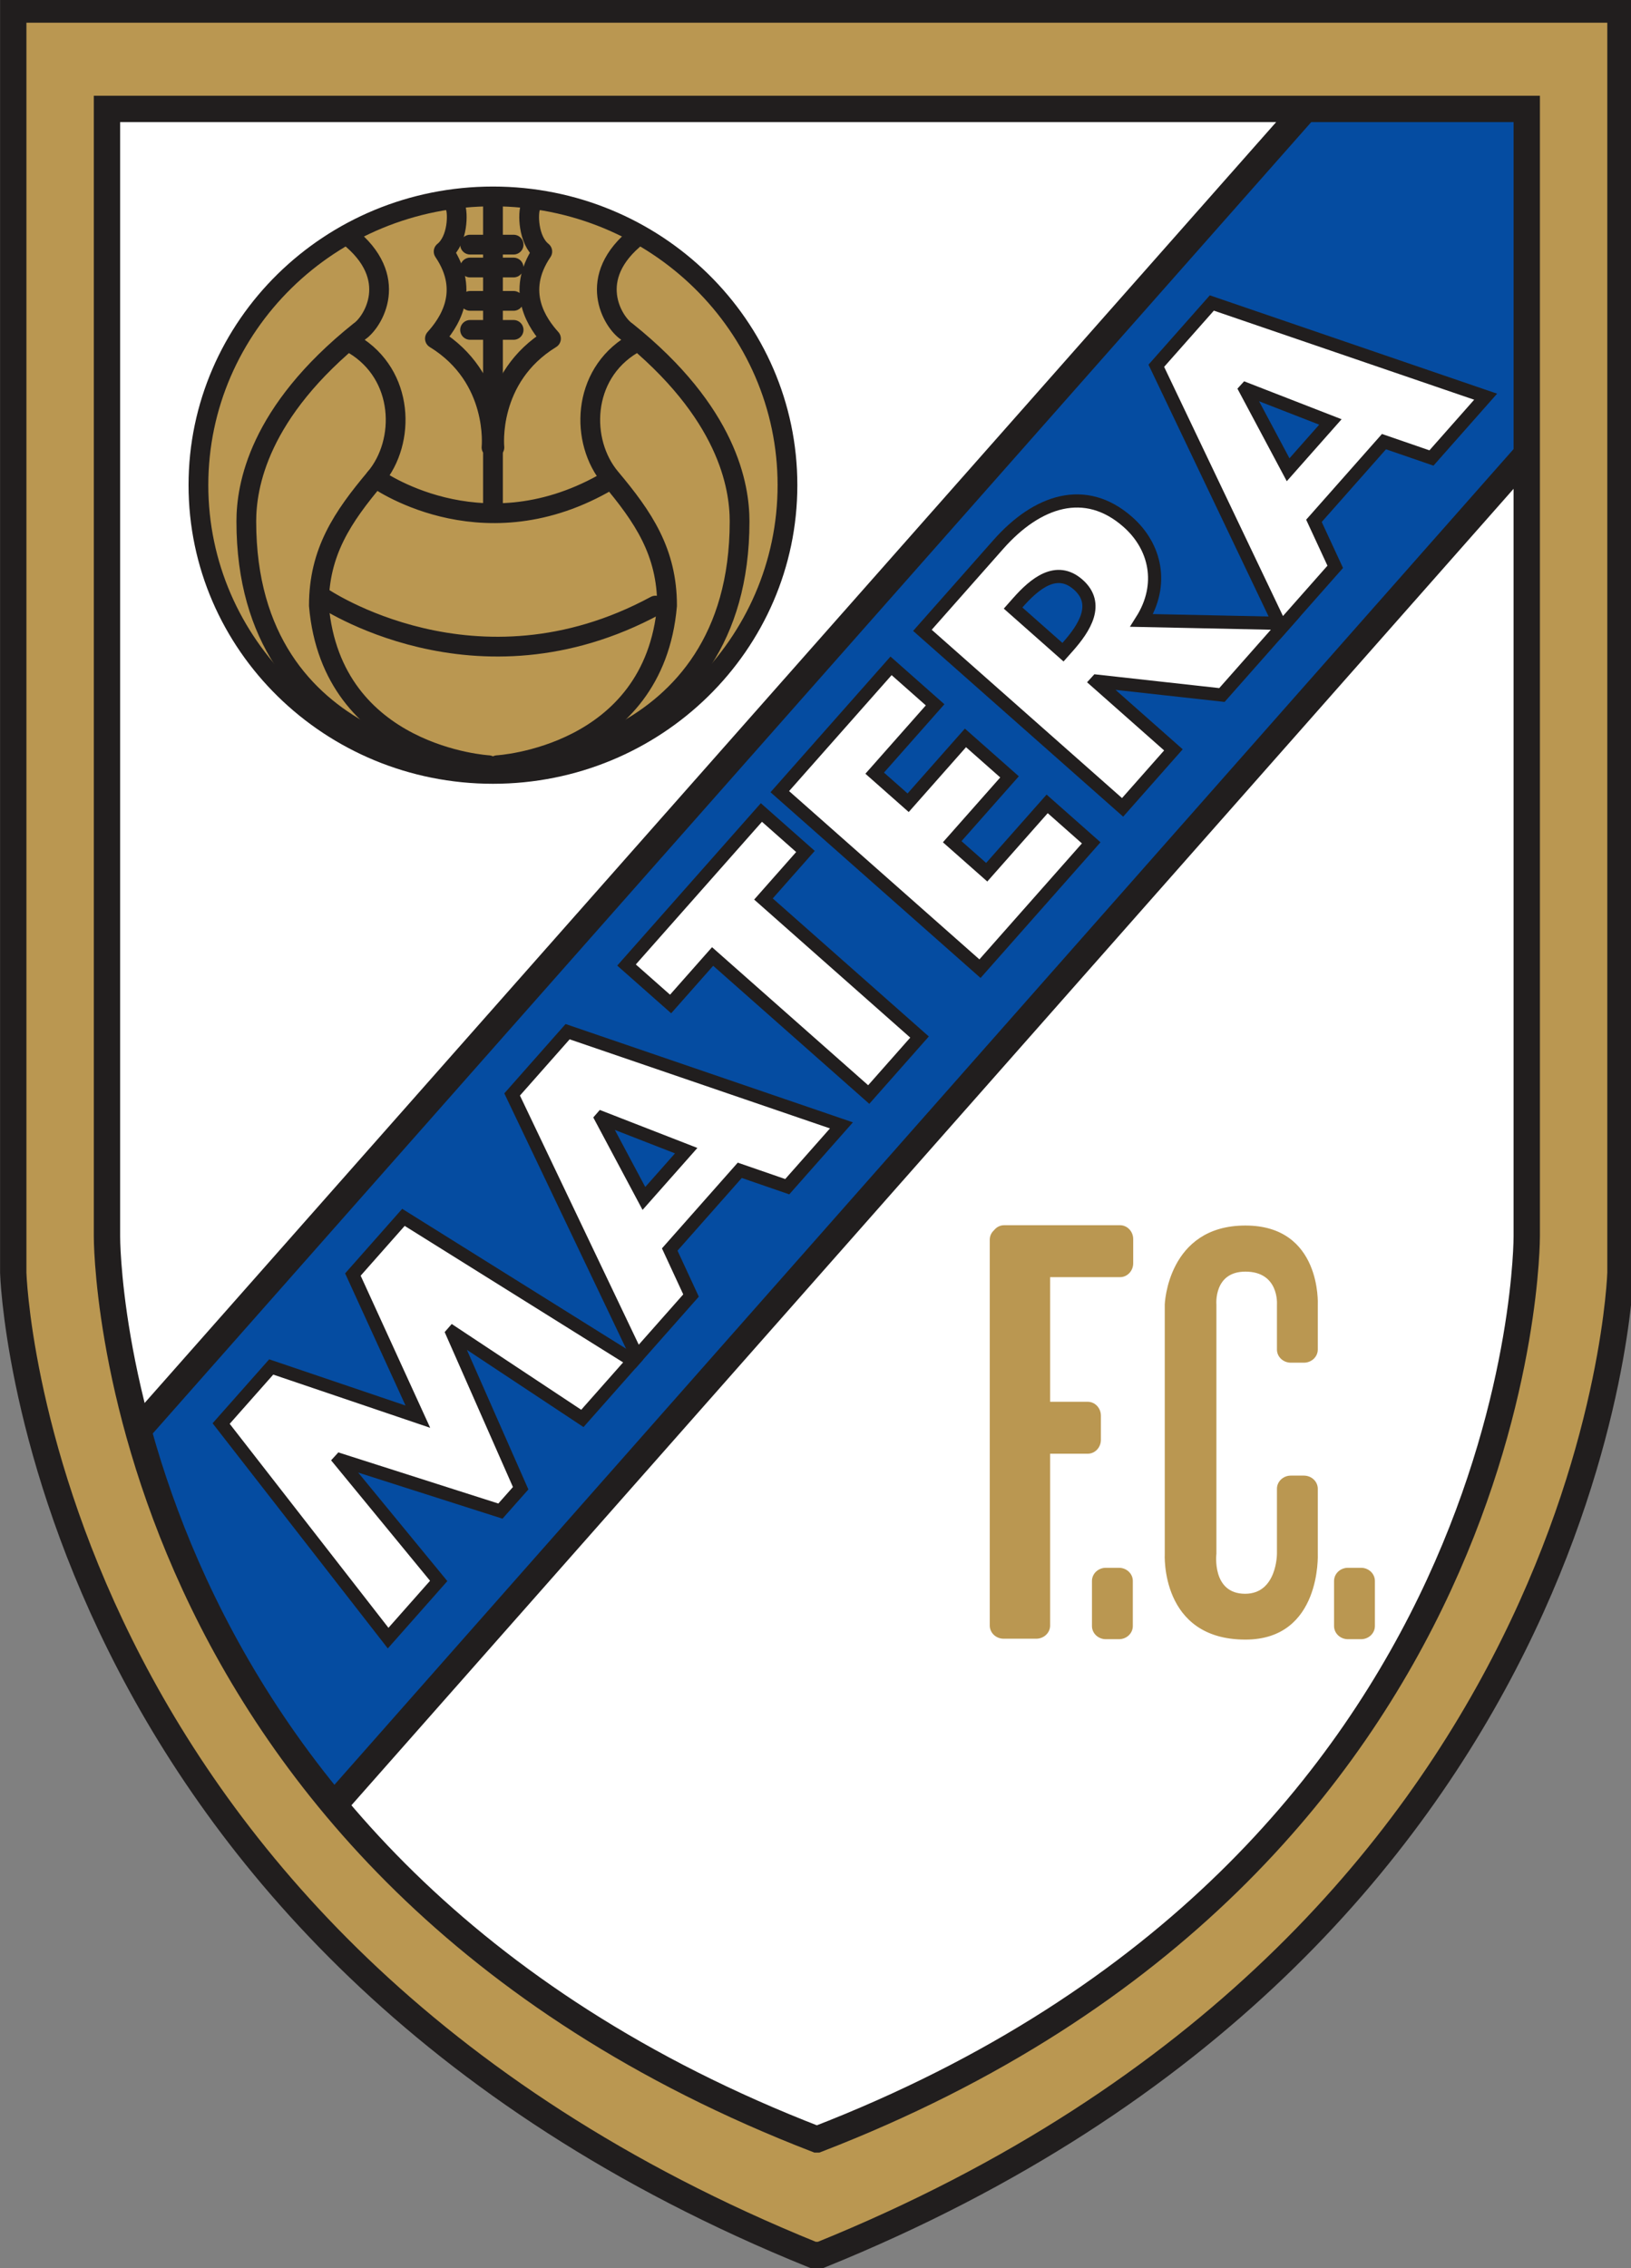 <?xml version="1.0" encoding="UTF-8" standalone="no"?><svg width="630.856" height="877.219" viewBox="0 0 473.142 657.914" xmlns="http://www.w3.org/2000/svg"><rect x="0" y="0" width="473.142" height="657.914" fill="#808080" stroke="none"/><defs><clipPath id="a"><path d="M26 26h214v263H26Zm0 0"/></clipPath><clipPath id="b"><path d="M24.328 26.016v171.218s-.43 95.313 107.82 137.145c108.25-41.832 107.817-137.145 107.817-137.145V26.016Zm0 0"/></clipPath><clipPath id="c"><path d="M24 26h216v285H24Zm0 0"/></clipPath><clipPath id="d"><path d="M24.328 26.016v171.218s-.43 95.313 107.82 137.145c108.25-41.832 107.817-137.145 107.817-137.145V26.016Zm0 0"/></clipPath></defs><path style="fill:#ba9751;fill-opacity:1;fill-rule:nonzero;stroke:none" d="M132.715 351.918c118.601-48.04 121.484-149.145 121.484-149.145V10.922H10.094v191.851s2.883 101.106 121.484 149.145" transform="translate(-15.435 -17.014) scale(1.907)"/><path style="fill:none;stroke:#211e1e;stroke-width:40;stroke-linecap:butt;stroke-linejoin:miter;stroke-miterlimit:4;stroke-opacity:1" d="M1327.148 114.02c1186.016 480.39 1214.844 1491.446 1214.844 1491.446V3523.98H100.937V1605.466S129.767 594.41 1315.782 114.02zm0 0" transform="matrix(.191 0 0 -.191 -15.435 675.844)"/><path style="fill:#fff;fill-opacity:1;fill-rule:nonzero;stroke:none" d="M132.148 334.379c108.25-41.832 107.817-137.145 107.817-137.145V26.016H24.328v171.218s-.43 95.313 107.82 137.145" transform="translate(-15.435 -17.014) scale(1.907)"/><g clip-path="url(#a)" transform="translate(-15.435 -17.014) scale(1.907)"><g clip-path="url(#b)"><path style="fill:#054ca1;fill-opacity:1;fill-rule:nonzero;stroke:none" d="m26.195 229.754 182-206 43-7-.5 49.5-196 222s-22.5-23.5-28.5-58.5"/></g></g><g clip-path="url(#c)" transform="translate(-15.435 -17.014) scale(1.907)"><g clip-path="url(#d)"><path style="fill:none;stroke:#211e1e;stroke-width:40;stroke-linecap:butt;stroke-linejoin:miter;stroke-miterlimit:4;stroke-opacity:1" d="m261.953 1335.66 1820 2060 430 70-5-495-1960-2220s-225 235-285 585zm0 0" transform="matrix(.1 0 0 -.1 0 363.32)"/></g></g><path style="fill:none;stroke:#211e1e;stroke-width:40;stroke-linecap:butt;stroke-linejoin:miter;stroke-miterlimit:4;stroke-opacity:1" d="M1321.484 289.41c1082.5 418.321 1078.164 1371.446 1078.164 1371.446v1712.188H243.281V1660.856s-4.297-953.125 1078.203-1371.445zm0 0" transform="matrix(.191 0 0 -.191 -15.435 675.844)"/><path style="fill:#ba9751;fill-opacity:1;fill-rule:nonzero;stroke:none" d="M127.684 83.152c0-24.218-20.028-43.847-44.73-43.847-24.708 0-44.735 19.629-44.735 43.847 0 24.22 20.027 43.852 44.734 43.852 24.703 0 44.73-19.633 44.73-43.852" transform="translate(-15.435 -17.014) scale(1.907)"/><path style="fill:none;stroke:#211e1e;stroke-width:30;stroke-linecap:round;stroke-linejoin:round;stroke-miterlimit:4;stroke-opacity:1" d="M1276.836 2801.677c0 242.187-200.273 438.476-447.305 438.476-247.07 0-447.343-196.289-447.343-438.476 0-242.188 200.273-438.516 447.343-438.516 247.032 0 447.305 196.328 447.305 438.516zm0 0" transform="matrix(.191 0 0 -.191 -15.435 675.844)"/><path style="fill:none;stroke:#211e1e;stroke-width:30;stroke-linecap:round;stroke-linejoin:round;stroke-miterlimit:4;stroke-opacity:1" d="M822.89 2376.403s-237.968 13.203-257.773 242.383c0 81.523 35.977 134.453 85.899 193.906 46.289 55.117 44.101 156.445-33.047 202.735" transform="matrix(.191 0 0 -.191 -15.435 675.844)"/><path style="fill:none;stroke:#211e1e;stroke-width:30;stroke-linecap:round;stroke-linejoin:round;stroke-miterlimit:4;stroke-opacity:1" d="M811.875 2374.216s-356.953 12.773-356.953 372.382c0 52.891 17.617 165.235 171.875 288.633 19.844 13.242 63.906 81.563-17.617 145.43" transform="matrix(.191 0 0 -.191 -15.435 675.844)"/><path style="fill:none;stroke:#211e1e;stroke-width:30;stroke-linecap:round;stroke-linejoin:round;stroke-miterlimit:4;stroke-opacity:1" d="M569.492 2631.99s233.594-160.86 506.836-13.204M651.016 2812.692s156.445-114.57 345.976-8.828M829.531 2759.802v469.375M827.305 2858.981s11.015 105.742-85.938 165.235c19.844 22.07 55.117 70.547 13.242 132.226 22.032 17.617 22.032 59.492 17.618 68.32" transform="matrix(.191 0 0 -.191 -15.435 675.844)"/><path style="fill:none;stroke:#211e1e;stroke-width:30;stroke-linecap:round;stroke-linejoin:round;stroke-miterlimit:4;stroke-opacity:1" d="M836.133 2376.403s237.969 13.203 257.812 242.383c0 81.523-36.015 134.453-85.937 193.906-46.29 55.117-44.063 156.445 33.047 202.735" transform="matrix(.191 0 0 -.191 -15.435 675.844)"/><path style="fill:none;stroke:#211e1e;stroke-width:30;stroke-linecap:round;stroke-linejoin:round;stroke-miterlimit:4;stroke-opacity:1" d="M847.148 2374.216s356.954 12.773 356.954 372.382c0 52.891-17.618 165.235-171.836 288.633-19.844 13.242-63.946 81.563 17.578 145.43M831.719 2858.981s-11.016 105.742 85.937 165.235c-19.843 22.07-55.078 70.547-13.203 132.226-22.07 17.617-22.07 59.492-17.656 68.32M794.766 3166.95h66.132M794.766 3132.184h66.132M794.766 3081.52h66.132M794.766 3037.458h66.132" transform="matrix(.191 0 0 -.191 -15.435 675.844)"/><path style="fill:#fff;fill-opacity:1;fill-rule:nonzero;stroke:none" d="m41.668 225.66 7.605-8.594 22.274 7.551-9.867-21.586 7.675-8.683 34.899 21.804-7.723 8.73-19.664-13.023-.078.09 10.371 23.535-3.074 3.473-24.313-7.766-.082.09 15.02 18.281-7.68 8.684" transform="translate(-15.435 -17.014) scale(1.907)"/><path style="fill:none;stroke:#211e1e;stroke-width:20;stroke-linecap:butt;stroke-linejoin:miter;stroke-miterlimit:4;stroke-opacity:1" d="m416.68 1376.598 76.054 85.938 222.735-75.508-98.672 215.86 76.758 86.835 348.984-218.046-77.227-87.305-196.64 130.234-.781-.898 103.71-235.352-30.742-34.726-243.125 77.656-.82-.898 150.195-182.813-76.796-86.836zm0 0" transform="matrix(.191 0 0 -.191 -15.435 675.844)"/><path style="fill:#fff;fill-opacity:1;fill-rule:nonzero;stroke:none" d="m99.473 179.223-.078.09 6.484 12.164 6.422-7.258zM109.8 199.23l3.234 6.989-8.191 9.261-18.98-39.796 8.425-9.536 41.59 14.23-8.23 9.313-7.212-2.488" transform="translate(-15.435 -17.014) scale(1.907)"/><path style="fill:none;stroke:#211e1e;stroke-width:20;stroke-linecap:butt;stroke-linejoin:miter;stroke-miterlimit:4;stroke-opacity:1" d="m994.727 1840.973-.782-.898 64.844-121.64 64.219 72.578zm103.28-200.078 32.345-69.882-81.915-92.618-189.804 397.97 84.258 95.35 415.898-142.304-82.305-93.125-72.109 24.883zm0 0" transform="matrix(.191 0 0 -.191 -15.435 675.844)"/><path style="fill:#fff;fill-opacity:1;fill-rule:nonzero;stroke:none" d="m147.742 166.965-7.719 8.73-23.71-20.965-6.38 7.215-6.695-5.918 20.485-23.164 6.691 5.918-6.379 7.219" transform="translate(-15.435 -17.014) scale(1.907)"/><path style="fill:none;stroke:#211e1e;stroke-width:20;stroke-linecap:butt;stroke-linejoin:miter;stroke-miterlimit:4;stroke-opacity:1" d="m1477.422 1963.552-77.188-87.305-237.109 209.648-63.79-72.148-66.952 59.18 204.844 231.64 66.914-59.18-63.79-72.187zm0 0" transform="matrix(.191 0 0 -.191 -15.435 675.844)"/><path style="fill:#ba9751;fill-opacity:1;fill-rule:nonzero;stroke:none" d="m140.93 126.89 5.082 4.493 8.703-9.848 6.695 5.918-8.707 9.848 5.242 4.633 9.18-10.38 6.691 5.919-16.894 19.109-30.402-26.883 16.894-19.105 6.691 5.918" transform="translate(-15.435 -17.014) scale(1.907)"/><path style="fill:#fff;fill-opacity:1;stroke:#211e1e;stroke-width:20;stroke-linecap:butt;stroke-linejoin:miter;stroke-miterlimit:4;stroke-opacity:1" d="m1409.297 2364.294 50.82-44.922 87.031 98.476 66.954-59.18-87.07-98.476 52.421-46.328 91.797 103.79 66.914-59.18-168.945-191.094-304.024 268.828 168.946 191.055 66.914-59.18zm0 0" transform="matrix(.191 0 0 -.191 -15.435 675.844)"/><path style="fill:#fff;fill-opacity:1;fill-rule:nonzero;stroke:none" d="m169.527 108.52.75-.844c2.524-2.852 4.871-6.488 1.567-9.414-3.309-2.922-6.625-.14-9.149 2.71l-.746.844zm33.75-4.368-9.609 10.871-18.977-2.101-.082.09 11.692 10.34-7.719 8.734-30.402-26.887 11.539-13.05c5.867-6.633 13.183-9.137 19.672-3.399 4.199 3.707 5.539 9.5 2.093 14.945" transform="translate(-15.435 -17.014) scale(1.907)"/><path style="fill:none;stroke:#211e1e;stroke-width:20;stroke-linecap:butt;stroke-linejoin:miter;stroke-miterlimit:4;stroke-opacity:1" d="m1695.273 2548.005 7.5 8.437c25.235 28.516 48.711 64.883 15.665 94.14-33.086 29.22-66.25 1.407-91.485-27.109l-7.46-8.437zm337.5 43.672-96.093-108.711-189.766 21.015-.82-.898 116.914-103.399-77.188-87.343-304.023 268.867 115.39 130.508c58.672 66.328 131.836 91.367 196.72 33.984 41.991-37.07 55.39-95 20.937-149.453zm0 0" transform="matrix(.191 0 0 -.191 -15.435 675.844)"/><path style="fill:#ba9751;fill-opacity:1;fill-rule:nonzero;stroke:none" d="m197.316 68.563-.078.085 6.485 12.165 6.422-7.258zm10.329 20.007 3.234 6.985-8.191 9.265-18.985-39.8 8.434-9.532 41.586 14.23-8.23 9.31-7.212-2.485" transform="translate(-15.435 -17.014) scale(1.907)"/><path style="fill:#fff;fill-opacity:1;stroke:#211e1e;stroke-width:20;stroke-linecap:butt;stroke-linejoin:miter;stroke-miterlimit:4;stroke-opacity:1" d="m1973.164 2947.575-.781-.86 64.844-121.64 64.218 72.578zm103.281-200.078 32.344-69.844-81.914-92.656-189.844 398.008 84.336 95.312 415.86-142.305-82.305-93.085-72.11 24.843zm0 0" transform="matrix(.191 0 0 -.191 -15.435 675.844)"/><path style="fill:#ba9751;fill-opacity:1;fill-rule:nonzero;stroke:none" d="M178.477 195.281h-17.649c-.613 0-1.16.301-1.527.766-.395.36-.645.867-.645 1.433v58.696c0 1.101.946 2 2.114 2h4.953c1.168 0 2.117-.899 2.117-2v-26.14h5.722c1.106 0 2-.946 2-2.11v-3.676c0-1.164-.894-2.113-2-2.113h-5.722V203.18h10.637c1.101 0 2-.946 2-2.114v-3.671c0-1.165-.899-2.114-2-2.114M174.203 249.387c0-1.102.95-2 2.113-2h1.989c1.168 0 2.113.898 2.113 2v6.863c0 1.105-.945 2-2.113 2h-1.989c-1.164 0-2.113-.895-2.113-2M211.031 249.387c0-1.102.946-2 2.114-2h1.988c1.164 0 2.11.898 2.11 2v6.863c0 1.105-.946 2-2.11 2h-1.988c-1.168 0-2.114-.895-2.114-2M202.344 245.254v-9.887c0-1.101.945-2 2.113-2h1.984c1.168 0 2.114.899 2.114 2v9.887s.59 13.055-11.008 13.055c-13.012 0-12.27-13.055-12.27-13.055v-37.926s.407-12 12.27-12c11.598 0 11.008 12 11.008 12v6.863c0 1.106-.946 2-2.114 2h-1.984c-1.168 0-2.113-.894-2.113-2v-6.863s.36-4.988-4.797-4.988c-4.852 0-4.414 4.988-4.414 4.988v37.926s-.746 6.086 4.37 6.086c4.852 0 4.84-6.086 4.84-6.086" transform="translate(-15.435 -17.014) scale(1.907)"/></svg>